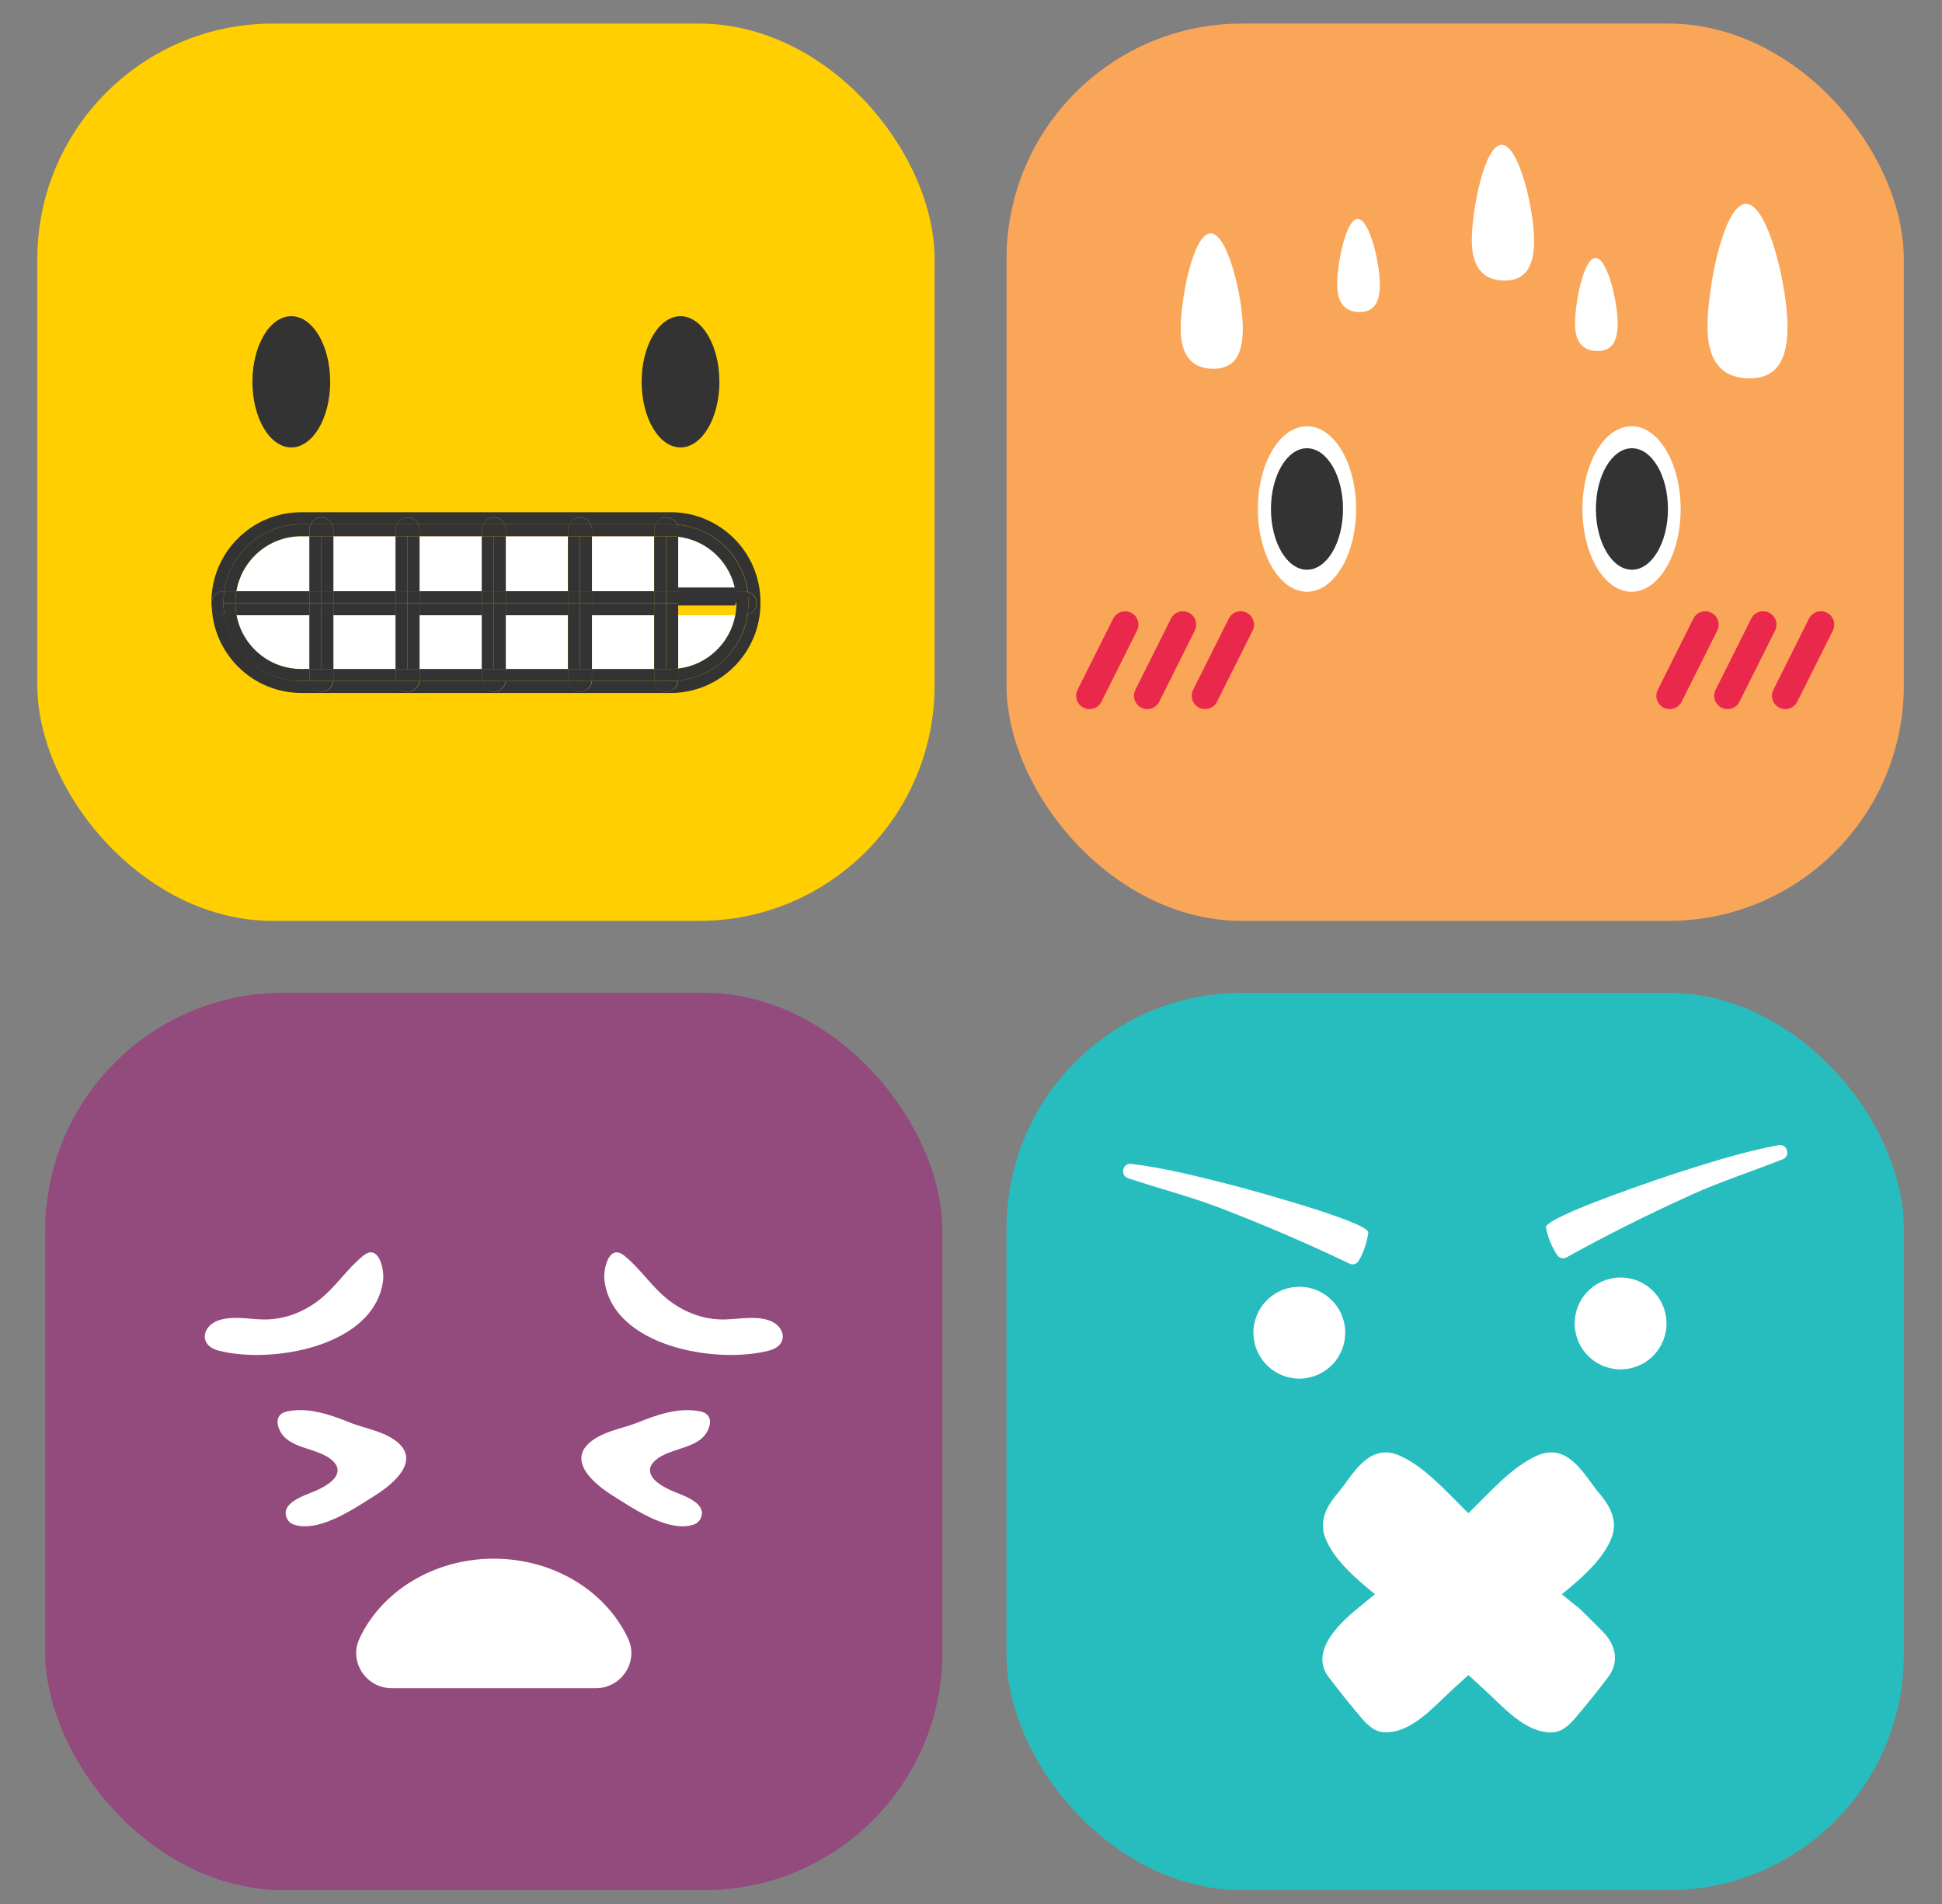 <?xml version="1.0" encoding="UTF-8"?><svg xmlns="http://www.w3.org/2000/svg" viewBox="0 0 359 352"><rect x="0" y="0" width="359" height="352" fill="#808080" stroke="none"/><defs><style>.d{fill:#faa659;}.e{fill:#ea284c;}.f{fill:#fff;}.g{fill:#ffcf01;}.h{fill:#934a7d;}.i{fill:#333;}.j{fill:#27bdbe;}</style></defs><g id="a"/><g id="b"><g><rect class="g" x="6.9" y="4.36" width="165.87" height="165.87" rx="43.52" ry="43.52"/><g><g><ellipse class="i" cx="53.85" cy="70.58" rx="7.19" ry="12.13"/><ellipse class="i" cx="125.8" cy="70.58" rx="7.19" ry="12.13"/></g><g><path class="f" d="M43.73,113.73c1.05,5.65,6,9.94,11.95,9.94h1.51v-9.94h-13.46Z"/><path class="f" d="M125.37,123.58c5.32-.61,9.6-4.65,10.56-9.86h-10.56v9.86Z"/><path class="f" d="M135.96,109.29c-.88-5.31-5.2-9.46-10.59-10.07v10.07h10.59Z"/><rect class="f" x="109.43" y="99.13" width="11.5" height="10.16"/><rect class="f" x="61.63" y="99.13" width="11.5" height="10.16"/><rect class="f" x="77.56" y="99.13" width="11.5" height="10.16"/><rect class="f" x="93.5" y="99.13" width="11.5" height="10.16"/><path class="f" d="M57.19,99.13h-1.51c-6.02,0-11.02,4.4-11.98,10.16h13.49v-10.16Z"/><rect class="f" x="93.5" y="113.73" width="11.5" height="9.94"/><rect class="f" x="77.56" y="113.73" width="11.5" height="9.94"/><rect class="f" x="61.63" y="113.73" width="11.5" height="9.94"/><rect class="f" x="109.43" y="113.73" width="11.5" height="9.94"/><path class="i" d="M123.98,94.69H55.68c-9.15,0-16.6,7.45-16.6,16.6v.22c0-1.23,.99-2.22,2.22-2.22h.16c.98-6.99,6.96-12.38,14.22-12.38h1.74c.36-.74,1.11-1.25,1.99-1.25s1.63,.51,1.99,1.25h11.96c.36-.74,1.11-1.25,1.99-1.25s1.63,.51,1.99,1.25h11.96c.36-.74,1.11-1.25,1.99-1.25s1.63,.51,1.99,1.25h11.96c.36-.74,1.11-1.25,1.99-1.25s1.63,.51,1.99,1.25h11.96c.36-.74,1.11-1.25,1.99-1.25s1.67,.54,2.02,1.31c6.75,.55,12.16,5.76,13.05,12.4,.94,.26,1.64,1.11,1.64,2.13s-.71,1.9-1.67,2.14c-.97,6.48-6.25,11.54-12.83,12.17-.09,1.14-1.03,2.05-2.2,2.05s-2.07-.87-2.19-1.98h-11.55c-.12,1.11-1.05,1.98-2.19,1.98s-2.07-.87-2.19-1.98h-11.55c-.12,1.11-1.05,1.98-2.19,1.98s-2.07-.87-2.19-1.98h-11.55c-.12,1.11-1.05,1.98-2.19,1.98s-2.07-.87-2.19-1.98h-11.55c-.12,1.11-1.05,1.98-2.19,1.98s-2.07-.87-2.19-1.98h-1.54c-7.18,0-13.12-5.27-14.19-12.16h-.19c-1.23,0-2.22-.99-2.22-2.22,0,9.15,7.45,16.6,16.6,16.6H123.98c9.15,0,16.6-7.45,16.6-16.6v-.22c0-9.15-7.45-16.6-16.6-16.6Z"/><path class="i" d="M104.99,123.67h-11.5v1.98c0,.08-.02,.16-.02,.24h11.55c0-.08-.02-.16-.02-.24v-1.98Z"/><path class="i" d="M57.19,123.67h-1.51c-5.95,0-10.9-4.29-11.95-9.94h-2.24c1.07,6.88,7,12.16,14.19,12.16h1.54c0-.08-.02-.16-.02-.24v-1.98Z"/><path class="i" d="M109.43,99.13h11.5v-1.25c0-.35,.09-.67,.23-.97h-11.96c.14,.29,.23,.62,.23,.97v1.25Z"/><path class="i" d="M89.06,123.67h-11.5v1.98c0,.08-.02,.16-.02,.24h11.55c0-.08-.02-.16-.02-.24v-1.98Z"/><path class="i" d="M55.68,99.13h1.51v-1.25c0-.35,.09-.67,.23-.97h-1.74c-7.26,0-13.25,5.39-14.22,12.38h2.24c.96-5.75,5.96-10.16,11.98-10.16Z"/><path class="i" d="M120.93,123.67h-11.5v1.98c0,.08-.02,.16-.02,.24h11.55c0-.08-.02-.16-.02-.24v-1.98Z"/><path class="i" d="M73.12,123.67h-11.5v1.98c0,.08-.02,.16-.02,.24h11.55c0-.08-.02-.16-.02-.24v-1.98Z"/><path class="i" d="M93.5,99.13h11.5v-1.25c0-.35,.09-.67,.23-.97h-11.96c.14,.29,.23,.62,.23,.97v1.25Z"/><path class="i" d="M77.56,99.13h11.5v-1.25c0-.35,.09-.67,.23-.97h-11.96c.14,.29,.23,.62,.23,.97v1.25Z"/><path class="i" d="M125.37,99.22c5.39,.62,9.71,4.77,10.59,10.07h1.67c.2,0,.4,.04,.58,.09-.89-6.65-6.3-11.85-13.05-12.4,.12,.28,.2,.58,.2,.91v1.34Z"/><path class="i" d="M61.63,99.13h11.5v-1.25c0-.35,.09-.67,.23-.97h-11.96c.14,.29,.23,.62,.23,.97v1.25Z"/><path class="i" d="M135.93,113.73c-.96,5.2-5.24,9.25-10.56,9.86v2.06c0,.06-.01,.11-.02,.17,6.59-.62,11.86-5.69,12.83-12.17-.18,.04-.36,.08-.55,.08h-1.71Z"/><rect class="i" x="77.56" y="111.51" width="11.5" height="2.22"/><rect class="i" x="109.43" y="109.29" width="11.5" height="2.22"/><rect class="i" x="93.5" y="109.29" width="11.5" height="2.22"/><rect class="i" x="93.5" y="111.51" width="11.5" height="2.22"/><path class="i" d="M125.37,111.51h10.77v-.22c0-.68-.07-1.35-.18-2h-10.59v2.22Z"/><rect class="i" x="77.56" y="109.29" width="11.5" height="2.22"/><path class="i" d="M125.37,111.92h10.56c.13-1.08,.21-2.19,.21-3.32h-10.77v3.32Z"/><rect class="i" x="109.43" y="111.51" width="11.5" height="2.22"/><rect class="i" x="61.63" y="109.29" width="11.5" height="2.22"/><path class="i" d="M57.19,109.29h-13.49c-.11,.65-.18,1.32-.18,2v.22h13.67v-2.22Z"/><rect class="i" x="61.63" y="111.51" width="11.5" height="2.22"/><path class="i" d="M57.19,113.73v-2.22h-13.67c0,.76,.08,1.5,.21,2.22h13.46Z"/><path class="i" d="M138.36,111.51c0,.73-.07,1.44-.18,2.14,.96-.24,1.67-1.11,1.67-2.14s-.7-1.87-1.64-2.13c.08,.63,.14,1.26,.14,1.91v.22Z"/><path class="i" d="M41.3,113.73h.19c-.11-.72-.19-1.46-.19-2.22v-.22c0-.68,.06-1.35,.16-2h-.16c-1.23,0-2.22,.99-2.22,2.22s.99,2.22,2.22,2.22Z"/><path class="i" d="M135.96,109.29c.11,.65,.18,1.32,.18,2v.22h0c0,.76-.08,1.5-.21,2.22h1.71c.19,0,.37-.03,.55-.08,.1-.7,.18-1.41,.18-2.14v-.22c0-.65-.06-1.29-.14-1.91-.19-.05-.38-.09-.58-.09h-1.67Z"/><path class="i" d="M41.3,111.51h2.22v-.22c0-.68,.07-1.35,.18-2h-2.24c-.09,.66-.16,1.32-.16,2v.22Z"/><path class="i" d="M43.52,111.51h-2.22c0,.76,.08,1.49,.19,2.22h2.24c-.13-.72-.21-1.46-.21-2.22Z"/><rect class="i" x="57.19" y="99.13" width="2.22" height="10.16"/><rect class="i" x="57.19" y="113.73" width="2.22" height="9.94"/><rect class="i" x="59.41" y="99.13" width="2.22" height="10.16"/><rect class="i" x="59.41" y="113.73" width="2.22" height="9.94"/><path class="i" d="M59.41,127.86c1.14,0,2.07-.87,2.19-1.98h-4.39c.12,1.11,1.05,1.98,2.19,1.98Z"/><path class="i" d="M59.41,95.66c-.88,0-1.63,.51-1.99,1.25h3.98c-.36-.74-1.11-1.25-1.99-1.25Z"/><path class="i" d="M61.63,123.67h-2.22v0h-2.22v1.98c0,.08,.02,.16,.02,.24h4.39c0-.08,.02-.16,.02-.24v-1.98Z"/><path class="i" d="M57.19,99.13h2.22v0h2.22v-1.25c0-.35-.09-.67-.23-.97h-3.98c-.14,.29-.23,.62-.23,.97v1.25Z"/><rect class="i" x="57.19" y="111.51" width="2.22" height="2.22"/><rect class="i" x="57.19" y="109.29" width="2.22" height="2.22"/><rect class="i" x="59.41" y="109.29" width="2.22" height="2.22"/><rect class="i" x="59.41" y="111.51" width="2.22" height="2.22"/><rect class="i" x="75.34" y="113.73" width="2.22" height="9.94"/><rect class="i" x="75.34" y="99.13" width="2.22" height="10.16"/><rect class="i" x="73.12" y="99.13" width="2.22" height="10.16"/><rect class="i" x="73.12" y="113.73" width="2.22" height="9.94"/><path class="i" d="M75.34,95.66c-.88,0-1.63,.51-1.99,1.25h3.98c-.36-.74-1.11-1.25-1.99-1.25Z"/><path class="i" d="M75.34,127.86c1.14,0,2.07-.87,2.19-1.98h-4.39c.12,1.11,1.05,1.98,2.19,1.98Z"/><path class="i" d="M77.56,123.67h-2.22v0h-2.22v1.98c0,.08,.02,.16,.02,.24h4.39c0-.08,.02-.16,.02-.24v-1.98Z"/><path class="i" d="M73.12,99.13h2.22v0h2.22v-1.25c0-.35-.09-.67-.23-.97h-3.98c-.14,.29-.23,.62-.23,.97v1.25Z"/><rect class="i" x="73.12" y="109.29" width="2.22" height="2.22"/><rect class="i" x="73.12" y="111.51" width="2.22" height="2.22"/><rect class="i" x="75.34" y="109.29" width="2.22" height="2.22"/><rect class="i" x="75.34" y="111.51" width="2.22" height="2.22"/><rect class="i" x="91.28" y="99.13" width="2.22" height="10.16"/><rect class="i" x="89.06" y="113.73" width="2.22" height="9.94"/><rect class="i" x="89.06" y="99.13" width="2.22" height="10.16"/><rect class="i" x="91.28" y="113.73" width="2.22" height="9.94"/><path class="i" d="M91.28,127.86c1.14,0,2.07-.87,2.19-1.98h-4.39c.12,1.11,1.05,1.98,2.19,1.98Z"/><path class="i" d="M91.28,95.66c-.88,0-1.63,.51-1.99,1.25h3.98c-.36-.74-1.11-1.25-1.99-1.25Z"/><path class="i" d="M93.5,123.67h-2.22v0h-2.22v1.98c0,.08,.02,.16,.02,.24h4.39c0-.08,.02-.16,.02-.24v-1.98Z"/><path class="i" d="M89.06,99.13h2.22v0h2.22v-1.25c0-.35-.09-.67-.23-.97h-3.98c-.14,.29-.23,.62-.23,.97v1.25Z"/><rect class="i" x="91.28" y="111.51" width="2.22" height="2.22"/><rect class="i" x="89.06" y="111.51" width="2.22" height="2.22"/><rect class="i" x="91.28" y="109.29" width="2.22" height="2.22"/><rect class="i" x="89.06" y="109.29" width="2.22" height="2.22"/><rect class="i" x="104.99" y="113.73" width="2.22" height="9.94"/><rect class="i" x="107.21" y="113.73" width="2.22" height="9.94"/><rect class="i" x="107.21" y="99.13" width="2.22" height="10.16"/><rect class="i" x="104.99" y="99.13" width="2.22" height="10.16"/><path class="i" d="M107.21,127.86c1.14,0,2.07-.87,2.19-1.98h-4.39c.12,1.11,1.05,1.98,2.19,1.98Z"/><path class="i" d="M107.21,95.66c-.88,0-1.63,.51-1.99,1.25h3.98c-.36-.74-1.11-1.25-1.99-1.25Z"/><path class="i" d="M109.43,123.67h-2.22v0h-2.22v1.98c0,.08,.02,.16,.02,.24h4.39c0-.08,.02-.16,.02-.24v-1.98Z"/><path class="i" d="M104.99,99.13h2.22v0h2.22v-1.25c0-.35-.09-.67-.23-.97h-3.98c-.14,.29-.23,.62-.23,.97v1.25Z"/><rect class="i" x="104.99" y="111.51" width="2.22" height="2.22"/><rect class="i" x="107.21" y="109.29" width="2.22" height="2.22"/><rect class="i" x="107.21" y="111.51" width="2.22" height="2.22"/><rect class="i" x="104.99" y="109.29" width="2.22" height="2.22"/><rect class="i" x="120.93" y="99.13" width="2.22" height="10.16"/><path class="i" d="M123.15,113.73v9.94h.83c.47,0,.93-.03,1.39-.09v-9.86h-2.22Z"/><rect class="i" x="120.93" y="113.73" width="2.22" height="9.94"/><path class="i" d="M125.37,109.29v-10.07c-.46-.05-.92-.08-1.39-.08h-.83v10.16h2.22Z"/><path class="i" d="M125.17,96.97c-.35-.77-1.12-1.31-2.02-1.31s-1.63,.51-1.99,1.25h2.82c.4,0,.8,.03,1.19,.06Z"/><path class="i" d="M120.95,125.89c.12,1.11,1.05,1.98,2.19,1.98s2.11-.9,2.2-2.05c-.45,.04-.91,.07-1.37,.07h-3.03Z"/><path class="i" d="M125.37,123.58c-.46,.05-.92,.09-1.39,.09h-.83v0h-2.22v1.98c0,.08,.02,.16,.02,.24h3.03c.46,0,.92-.03,1.37-.07,0-.06,.02-.11,.02-.17v-2.06Z"/><path class="i" d="M120.93,99.13h2.22v0h.83c.47,0,.93,.03,1.39,.08v-1.34c0-.32-.07-.63-.2-.91-.39-.03-.79-.06-1.19-.06h-2.82c-.14,.29-.23,.62-.23,.97v1.25Z"/><rect class="i" x="123.15" y="111.51" width="2.22" height="2.22"/><rect class="i" x="120.93" y="111.51" width="2.22" height="2.22"/><rect class="i" x="123.15" y="109.29" width="2.22" height="2.22"/><rect class="i" x="120.93" y="109.29" width="2.22" height="2.22"/></g></g></g><g><rect class="d" x="186.07" y="4.36" width="165.87" height="165.87" rx="43.52" ry="43.52"/><g><ellipse class="f" cx="241.61" cy="94.09" rx="9.08" ry="15.3"/><ellipse class="f" cx="301.61" cy="94.09" rx="9.08" ry="15.3"/><ellipse class="i" cx="241.61" cy="94.09" rx="6.66" ry="11.23"/><ellipse class="i" cx="301.68" cy="94.09" rx="6.66" ry="11.23"/><path class="f" d="M330.44,60.42c0,7.41-2.97,9.52-7.05,9.52s-7.74-2.11-7.74-9.52,3.04-22.74,7.12-22.74,7.67,15.33,7.67,22.74Z"/><path class="f" d="M283.59,44.46c0,5.77-2.31,7.4-5.49,7.4s-6.02-1.64-6.02-7.4,2.36-17.69,5.54-17.69,5.97,11.92,5.97,17.69Z"/><path class="f" d="M229.75,60.78c0,5.75-2.3,7.39-5.47,7.39s-6.01-1.63-6.01-7.39,2.36-17.65,5.53-17.65,5.95,11.89,5.95,17.65Z"/><path class="f" d="M255.08,52.6c0,3.96-1.58,5.08-3.76,5.08s-4.13-1.12-4.13-5.08,1.62-12.13,3.8-12.13,4.09,8.18,4.09,12.13Z"/><path class="f" d="M299.05,59.81c0,3.96-1.58,5.08-3.76,5.08s-4.13-1.12-4.13-5.08,1.62-12.13,3.8-12.13,4.09,8.18,4.09,12.13Z"/><path class="e" d="M201.4,131.08c-.37,0-.75-.08-1.1-.26-1.22-.61-1.71-2.09-1.1-3.31l6.58-13.15c.61-1.22,2.09-1.71,3.31-1.1,1.22,.61,1.71,2.09,1.1,3.31l-6.58,13.15c-.43,.86-1.3,1.36-2.21,1.36Z"/><path class="e" d="M212.09,131.08c-.37,0-.75-.08-1.1-.26-1.22-.61-1.71-2.09-1.1-3.31l6.57-13.15c.61-1.22,2.09-1.71,3.31-1.1,1.22,.61,1.71,2.09,1.1,3.31l-6.57,13.15c-.43,.86-1.3,1.36-2.21,1.36Z"/><path class="e" d="M222.77,131.08c-.37,0-.75-.08-1.1-.26-1.22-.61-1.71-2.09-1.1-3.31l6.58-13.15c.61-1.22,2.09-1.71,3.31-1.1,1.22,.61,1.71,2.09,1.1,3.31l-6.58,13.15c-.43,.86-1.3,1.36-2.21,1.36Z"/><path class="e" d="M308.66,131.08c-.37,0-.75-.08-1.1-.26-1.22-.61-1.71-2.09-1.1-3.31l6.58-13.15c.61-1.22,2.09-1.71,3.31-1.1,1.22,.61,1.71,2.09,1.1,3.31l-6.58,13.15c-.43,.86-1.3,1.36-2.21,1.36Z"/><path class="e" d="M319.35,131.08c-.37,0-.75-.08-1.1-.26-1.22-.61-1.71-2.09-1.1-3.31l6.58-13.15c.61-1.22,2.09-1.71,3.31-1.1,1.22,.61,1.71,2.09,1.1,3.31l-6.58,13.15c-.43,.86-1.3,1.36-2.21,1.36Z"/><path class="e" d="M330.03,131.08c-.37,0-.75-.08-1.1-.26-1.22-.61-1.71-2.09-1.1-3.31l6.58-13.15c.61-1.22,2.09-1.71,3.31-1.1,1.22,.61,1.71,2.09,1.1,3.31l-6.58,13.15c-.43,.86-1.3,1.36-2.21,1.36Z"/></g></g><g><rect class="h" x="8.35" y="183.53" width="165.87" height="165.87" rx="44.02" ry="44.02"/><g><path class="f" d="M110.16,312.07c4.71,0,7.95-4.88,5.96-9.15-4.04-8.68-13.64-14.79-24.84-14.79s-20.81,6.11-24.84,14.79c-1.99,4.27,1.25,9.15,5.96,9.15h37.76Z"/><g><path class="f" d="M38.13,248.14c.37,.66,1.11,1.23,2.28,1.53,9.72,2.53,28.85-.7,30.41-12.97,.26-2.01-.78-6.91-3.67-4.58-3.04,2.45-5.12,5.86-8.25,8.26-3.08,2.35-6.68,3.66-10.57,3.52-2.53-.09-5.28-.65-7.76,.12-2.23,.69-3.25,2.65-2.44,4.12Z"/><path class="f" d="M144.43,248.14c-.37,.66-1.11,1.23-2.28,1.53-9.72,2.53-28.85-.7-30.41-12.97-.26-2.01,.78-6.91,3.67-4.58,3.04,2.45,5.12,5.86,8.25,8.26,3.08,2.35,6.68,3.66,10.57,3.52,2.53-.09,5.28-.65,7.76,.12,2.23,.69,3.25,2.65,2.44,4.12Z"/></g><path class="f" d="M70,264.71c1.12,.41,2.18,.91,3.13,1.61,4.86,3.64-.42,8-3.82,10.14-3.69,2.32-9.69,6.46-14.29,5.56-.72-.14-1.48-.45-1.85-1.09-1.74-3.03,3.12-4.46,5.08-5.31,1.46-.63,4.32-2.05,4.15-4.01-.05-.58-.41-1.09-.82-1.5-2.88-2.81-9.07-1.99-10.21-6.67-.15-.63-.06-1.34,.37-1.83,.42-.48,1.07-.67,1.69-.77,3.85-.65,7.63,.67,11.16,2.09,1.72,.69,3.63,1.12,5.42,1.77Z"/><path class="f" d="M112.56,264.71c-1.12,.41-2.18,.91-3.13,1.61-4.86,3.64,.42,8,3.82,10.14,3.69,2.32,9.69,6.46,14.29,5.56,.72-.14,1.48-.45,1.85-1.09,1.74-3.03-3.12-4.46-5.08-5.31-1.46-.63-4.32-2.05-4.15-4.01,.05-.58,.41-1.09,.82-1.5,2.88-2.81,9.07-1.99,10.21-6.67,.15-.63,.06-1.34-.37-1.83-.42-.48-1.07-.67-1.69-.77-3.85-.65-7.63,.67-11.16,2.09-1.72,.69-3.63,1.12-5.42,1.77Z"/></g></g><g><rect class="j" x="186.07" y="183.53" width="165.87" height="165.87" rx="43.52" ry="43.52"/><g><g><path class="f" d="M231.71,246.6c-.14-4.68,3.55-8.59,8.24-8.73,4.68-.14,8.59,3.55,8.73,8.24,.14,4.68-3.55,8.59-8.24,8.73-4.68,.14-8.59-3.55-8.73-8.24Z"/><path class="f" d="M291.1,244.89c-.14-4.68,3.55-8.59,8.24-8.73s8.59,3.55,8.73,8.24-3.55,8.59-8.24,8.73c-4.68,.14-8.59-3.55-8.73-8.24Z"/></g><g><path class="f" d="M280.74,271.09c1.18-.86,2.38-1.58,3.59-2.09,5.7-2.37,8.67,3.93,11.17,6.87,1.84,2.16,3.62,4.89,2.53,8.08-2.06,6.04-10.27,11.22-15.08,15.43-4.88,4.27-9.7,8.59-14.47,12.97-3.54,3.25-7.49,7.89-12.32,7.89-2.06,0-3.43-1.44-4.61-2.82-2.05-2.41-4.03-4.89-5.95-7.42-1.88-2.48-1.4-5.33,1.08-8.48,1.62-2.06,3.73-3.75,5.8-5.43,5.91-4.8,11.69-9.74,17.35-14.83,3.25-2.93,6.96-7.31,10.9-10.18Z"/><path class="f" d="M262.17,271.1c-1.18-.86-2.38-1.58-3.59-2.09-5.7-2.38-8.67,3.93-11.17,6.86-1.84,2.16-3.62,4.89-2.53,8.08,2.06,6.04,10.27,11.22,15.08,15.43,4.87,4.27,9.7,8.59,14.46,12.98,3.54,3.25,7.49,7.89,12.31,7.89,2.06,0,3.43-1.44,4.61-2.82,2.05-2.41,4.04-4.89,5.95-7.42,1.88-2.48,1.75-5.65-1.08-8.48-5.38-5.38-3.73-3.75-5.79-5.43-5.9-4.8-11.69-9.75-17.34-14.83-3.25-2.93-6.96-7.31-10.9-10.18Z"/></g><path class="f" d="M249.5,233.6c.61,.29,1.32,.06,1.67-.53,.92-1.59,1.53-3.37,1.77-5.21,.25-1.96-23.16-8.28-25.56-8.89-5.77-1.46-12.09-3.08-18.29-3.83-1.58-.19-2.08,2.15-.56,2.66,5.69,1.89,11.59,3.41,17.11,5.53,8.08,3.1,16.05,6.53,23.87,10.28Z"/><path class="f" d="M289.56,232.44c-.59,.32-1.32,.14-1.7-.43-1.01-1.53-1.72-3.28-2.07-5.1-.37-1.94,22.64-9.61,25.01-10.35,5.67-1.79,11.89-3.77,18.04-4.88,1.57-.28,2.2,2.03,.71,2.62-5.57,2.21-11.38,4.08-16.76,6.51-7.89,3.56-15.64,7.44-23.24,11.64Z"/></g></g></g><g id="c"/></svg>